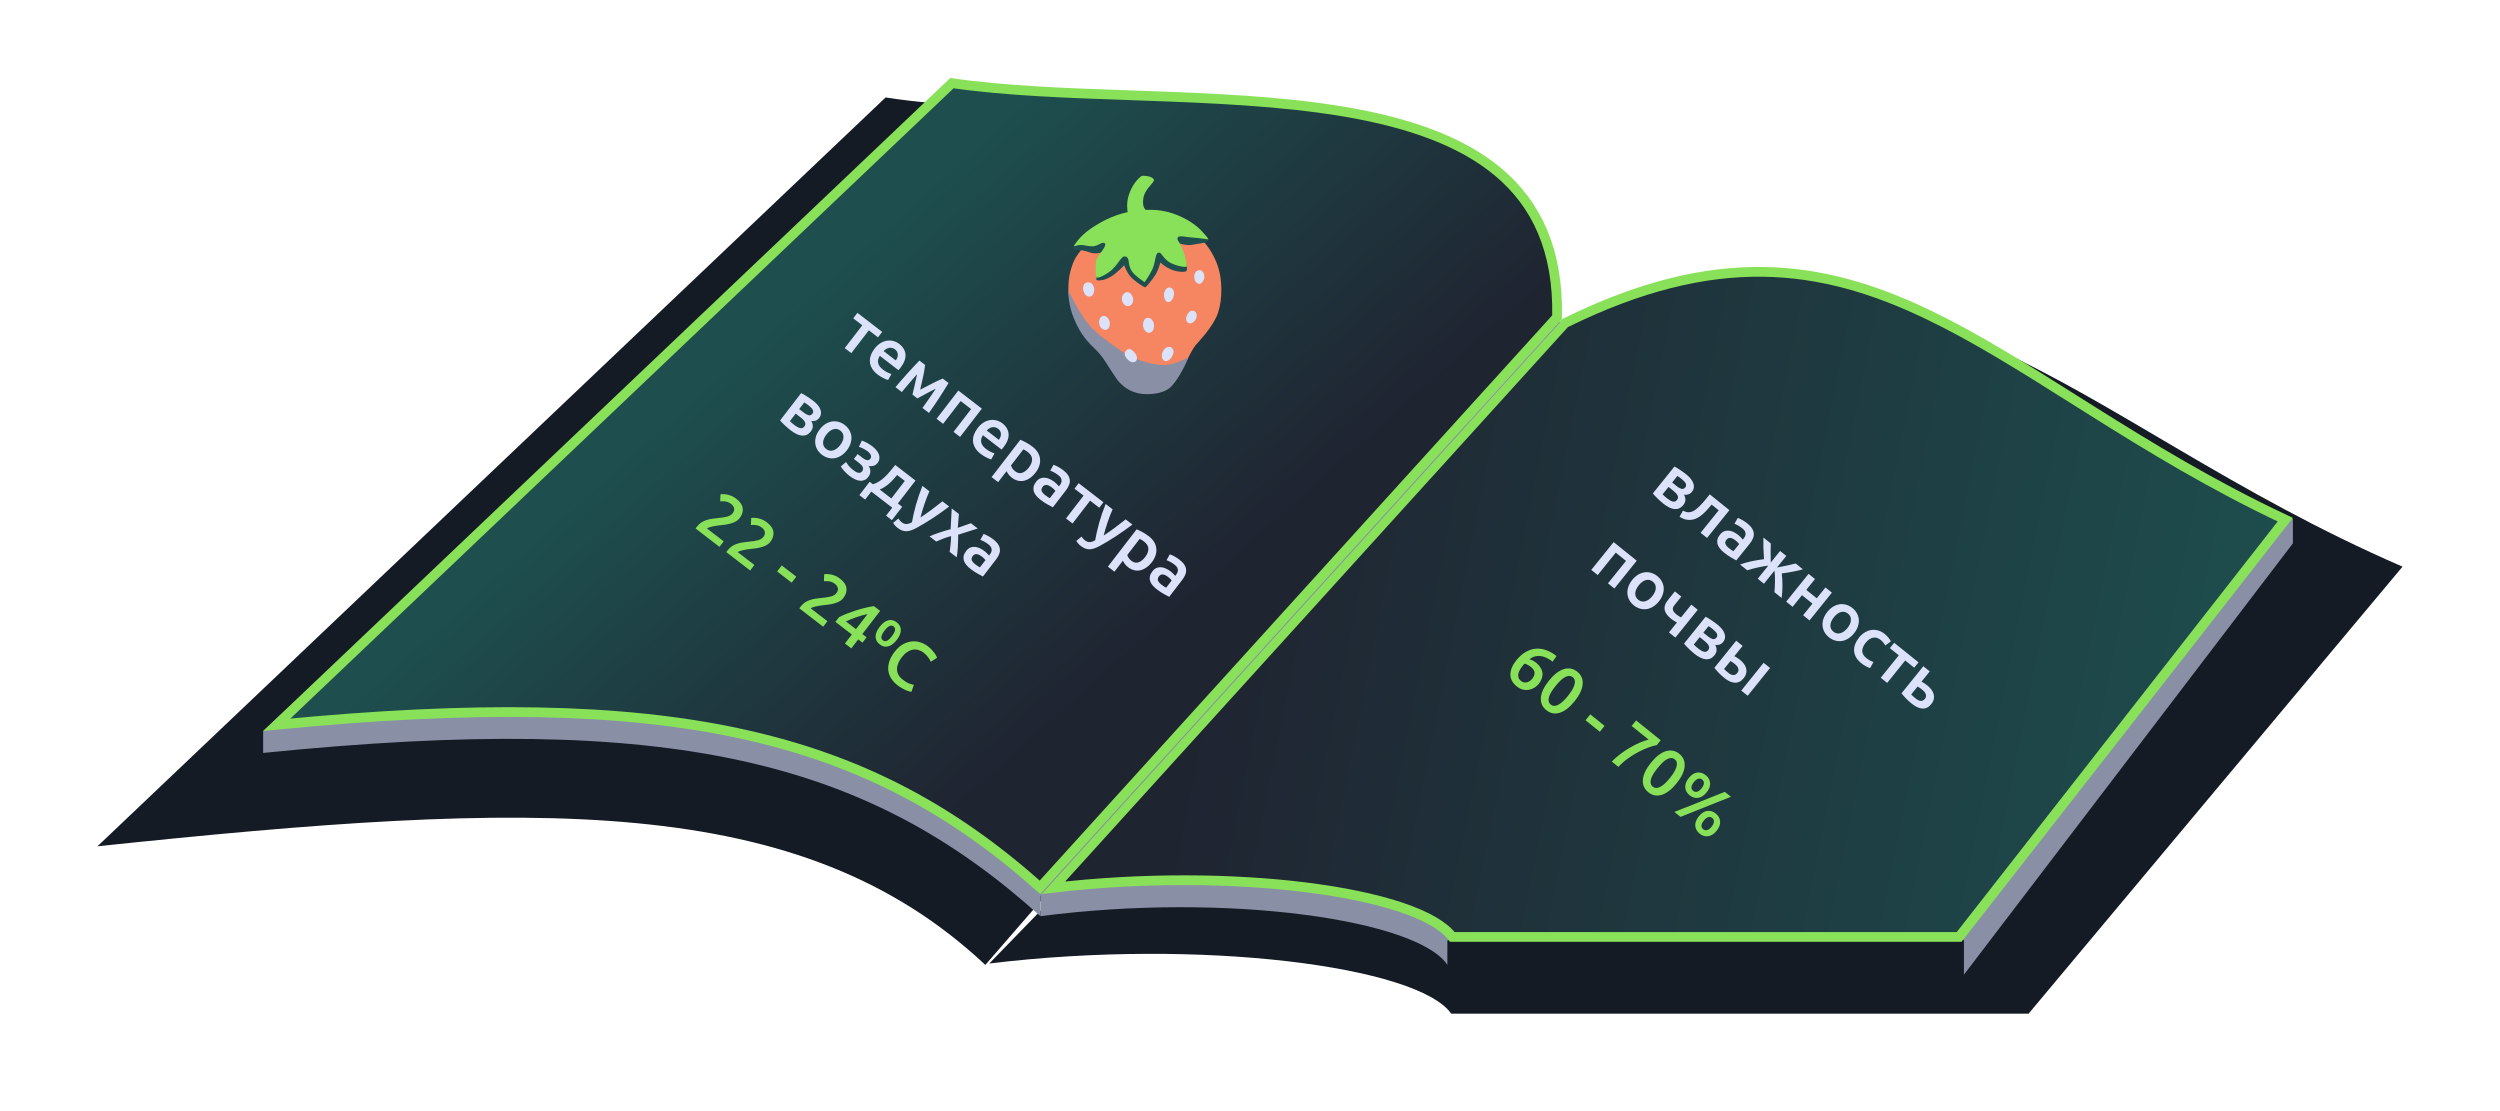 <svg width="513" height="228" viewBox="0 0 513 228" fill="none" xmlns="http://www.w3.org/2000/svg">
<g filter="url(#filter0_f_1108_4690)">
<path d="M493 116.278C423.603 86.23 394.265 40.621 323.739 73.304L203 197.709C246.444 192.438 291.016 198.301 297.786 208H416.268L493 116.278Z" fill="#141B25"/>
</g>
<g filter="url(#filter1_f_1108_4690)">
<path d="M181.722 20L20 173.658C109.984 164.188 164.158 162.347 202.187 198L311.973 71.601C313.687 7.871 232.07 27.799 181.722 20Z" fill="#141B25"/>
</g>
<path d="M301.5 86.5C303.1 29.3 223 44 176 37L54 150V154.5C138 146 177.99 156 213.49 188V183.5L301.5 86.5Z" fill="#8990A5"/>
<path d="M403 200L470.5 111.5V106.5C413.5 92 431.058 65.429 372 94.722L318.5 174L335.5 183C374 178 397 183.8 403 193V200Z" fill="#8990A5"/>
<path d="M451.5 127.261C390 98.761 364 55.5 301.5 86.5L213.5 183.5V188C252 183 291 188.8 297 198V193L451.5 127.261Z" fill="#8990A5"/>
<path d="M152.151 150.585C127.643 145.242 97.378 144.771 56.802 148.717L195.336 17.06C206.291 18.65 218.984 19.095 231.935 19.549C232.831 19.58 233.729 19.611 234.627 19.643C248.73 20.144 263.033 20.749 275.808 22.911C288.595 25.075 299.715 28.78 307.53 35.383C315.221 41.881 319.812 51.273 319.51 65.104L213.427 182.092C195.774 166.36 176.925 155.988 152.151 150.585Z" fill="#1F2431"/>
<path d="M152.151 150.585C127.643 145.242 97.378 144.771 56.802 148.717L195.336 17.06C206.291 18.65 218.984 19.095 231.935 19.549C232.831 19.58 233.729 19.611 234.627 19.643C248.73 20.144 263.033 20.749 275.808 22.911C288.595 25.075 299.715 28.78 307.53 35.383C315.221 41.881 319.812 51.273 319.51 65.104L213.427 182.092C195.774 166.36 176.925 155.988 152.151 150.585Z" fill="url(#paint0_linear_1108_4690)"/>
<path d="M152.151 150.585C127.643 145.242 97.378 144.771 56.802 148.717L195.336 17.06C206.291 18.65 218.984 19.095 231.935 19.549C232.831 19.58 233.729 19.611 234.627 19.643C248.73 20.144 263.033 20.749 275.808 22.911C288.595 25.075 299.715 28.78 307.53 35.383C315.221 41.881 319.812 51.273 319.51 65.104L213.427 182.092C195.774 166.36 176.925 155.988 152.151 150.585Z" stroke="#89E159" stroke-width="2"/>
<path d="M216.049 182.178L321.114 66.312C336.555 58.678 349.69 55.644 361.645 55.783C373.644 55.922 384.53 59.26 395.444 64.47C405.231 69.142 414.996 75.297 425.605 81.983C426.849 82.767 428.105 83.559 429.374 84.356C441.144 91.751 453.991 99.616 468.938 106.636L402.012 192.261H298.016C297.139 191.113 295.847 190.075 294.256 189.134C292.448 188.065 290.194 187.087 287.577 186.204C282.344 184.438 275.57 183.026 267.811 182.063C253.004 180.226 234.502 180.014 216.049 182.178Z" fill="#1F2431"/>
<path d="M216.049 182.178L321.114 66.312C336.555 58.678 349.69 55.644 361.645 55.783C373.644 55.922 384.53 59.26 395.444 64.47C405.231 69.142 414.996 75.297 425.605 81.983C426.849 82.767 428.105 83.559 429.374 84.356C441.144 91.751 453.991 99.616 468.938 106.636L402.012 192.261H298.016C297.139 191.113 295.847 190.075 294.256 189.134C292.448 188.065 290.194 187.087 287.577 186.204C282.344 184.438 275.57 183.026 267.811 182.063C253.004 180.226 234.502 180.014 216.049 182.178Z" fill="url(#paint1_linear_1108_4690)"/>
<path d="M216.049 182.178L321.114 66.312C336.555 58.678 349.69 55.644 361.645 55.783C373.644 55.922 384.53 59.26 395.444 64.47C405.231 69.142 414.996 75.297 425.605 81.983C426.849 82.767 428.105 83.559 429.374 84.356C441.144 91.751 453.991 99.616 468.938 106.636L402.012 192.261H298.016C297.139 191.113 295.847 190.075 294.256 189.134C292.448 188.065 290.194 187.087 287.577 186.204C282.344 184.438 275.57 183.026 267.811 182.063C253.004 180.226 234.502 180.014 216.049 182.178Z" stroke="#89E159" stroke-width="2"/>
<g clip-path="url(#clip0_1108_4690)">
<path d="M246.22 48.84C246.185 48.586 241.864 45.419 241.864 45.419L223.863 48.937C223.863 48.937 221.109 51.886 220.414 53.466C220.022 54.356 219.36 55.99 219.244 58.432C219.163 60.104 219.392 61.027 219.392 61.027L223.343 67.96L231.951 76.064L240.903 76.92C240.903 76.92 242.615 75.532 243.401 74.169C244.19 72.803 244.655 71.675 245.305 70.874C245.955 70.072 248.933 67.131 249.942 64.179C250.831 61.571 250.994 57.154 249.588 53.758C248.181 50.361 246.22 48.84 246.22 48.84Z" fill="#F68561"/>
<path d="M229.76 78.514C230.822 79.598 232.515 80.898 235.354 80.887C237.888 80.877 239.568 80.193 240.45 79.206C241.492 78.044 242.171 76.797 242.592 76.024C242.671 75.879 242.741 75.75 242.802 75.642C243.195 74.96 243.864 73.336 243.864 73.336C243.864 73.336 241.195 74.8 239.16 74.901C237.126 75.001 233.068 74.112 229.996 71.962L229.888 71.886C226.874 69.781 224.839 68.359 223.141 66.274C221.424 64.165 219.233 59.617 219.233 59.617C219.233 59.617 219.083 62.436 220.498 65.671C221.567 68.113 222.482 69.22 223.106 69.955C223.582 70.519 224.04 70.966 224.486 71.401C224.947 71.851 225.396 72.289 225.839 72.831C226.357 73.463 227.008 74.487 227.66 75.513C228.432 76.728 229.204 77.945 229.76 78.514Z" fill="#8990A5"/>
<path d="M225.943 47.826C225.833 47.821 221.051 49.609 220.789 49.905C220.526 50.203 220.09 50.673 220.305 51.105C220.458 51.411 220.818 51.338 221.099 51.319C221.379 51.299 221.885 51.339 222.423 51.435C222.961 51.531 223.73 51.901 224.417 51.981C225.436 52.098 226.822 51.576 226.822 51.576L226.681 55.365L224.911 56.434C224.911 56.434 224.953 57.283 224.992 57.414C225.061 57.65 226.528 57.654 227.95 56.777C229.373 55.899 230.688 54.405 230.688 54.405C230.688 54.405 231.151 55.822 231.955 56.734C232.76 57.645 234.781 59.013 235.017 58.959C235.224 58.912 236.687 57.103 237.213 56.2C237.739 55.298 238.107 53.858 238.107 53.858C238.107 53.858 238.977 54.759 240.387 55.323C241.797 55.886 243.186 55.864 243.439 55.632C243.692 55.4 243.487 54.174 243.487 54.174L241.364 50.978L241.67 49.843C241.67 49.843 243.475 50.521 244.934 50.187C245.989 49.944 247.619 49.856 247.914 49.464C248.209 49.072 247.512 48.689 247.512 48.689L240.534 46.799L225.943 47.826Z" fill="#1E4E4E"/>
<path d="M233.515 43.19C236.181 42.927 238.666 42.935 241.732 44.197C244.787 45.454 246.324 47.123 246.682 47.509C247.042 47.894 248.12 49.06 247.923 49.119C247.837 49.145 246.601 48.891 245.257 48.796C243.914 48.7 243.391 48.604 243.068 48.561C242.586 48.495 241.899 48.389 241.69 48.709C241.408 49.146 241.949 49.592 242.319 50.367C242.69 51.143 243.081 52.199 243.274 53.111C243.468 54.023 243.604 54.43 243.537 54.681C243.464 54.955 240.886 54.56 239.661 53.6C238.436 52.64 238.273 51.641 237.649 51.856C237.026 52.076 237.128 53.869 236.455 55.274C235.781 56.68 234.864 57.898 234.864 57.898C234.864 57.898 232.891 56.633 232.262 55.671C231.314 54.223 231.904 53.099 231.1 52.698C230.012 52.153 229.628 54.441 227.478 55.902C225.556 57.209 224.945 56.961 224.945 56.961C224.945 56.961 224.759 55.487 224.814 54.801C224.869 54.115 224.712 53.622 225.391 52.568C226.07 51.515 227.146 50.338 226.694 49.92C226.242 49.502 225.351 50.438 224.404 50.528C223.457 50.617 222.402 50.246 221.773 50.266C221.145 50.29 220.316 50.55 220.316 50.55C220.316 50.55 221.304 48.654 223.766 46.955C226.229 45.257 229.43 43.594 233.515 43.19Z" fill="#89E159"/>
<path d="M234.194 36.143C234.431 35.957 235.984 36.112 236.478 36.523C236.971 36.933 236.759 37 236.685 37.25C236.611 37.499 234.853 39.078 234.63 40.591C234.43 41.954 234.547 42.781 235.614 43.545C236.682 44.309 231.969 45.652 231.969 45.652C231.969 45.652 230.787 43.007 231.542 40.33C232.297 37.652 233.823 36.434 234.194 36.143Z" fill="#89E159"/>
<path d="M240.319 71.284C239.841 70.959 238.943 71.269 238.542 72.306C238.211 73.163 238.52 73.806 238.926 74.037C239.329 74.27 240.095 73.954 240.558 73.052C240.907 72.364 240.956 71.716 240.319 71.284ZM244.985 63.802C244.231 63.489 243.67 64.365 243.47 64.922C243.267 65.478 243.425 66.069 243.901 66.299C244.378 66.528 245.119 66.057 245.387 65.472C245.661 64.889 245.682 64.092 244.985 63.802ZM246.056 55.438C245.296 55.492 245.008 56.285 245.083 57.017C245.16 57.747 245.601 58.247 246.136 58.243C246.671 58.239 247.245 57.247 247.132 56.564C247.022 55.879 246.639 55.395 246.056 55.438ZM239.892 58.986C239.281 59.039 238.816 59.803 238.853 60.605C238.891 61.408 239.302 62.156 239.924 61.978C240.547 61.801 240.924 60.822 240.919 60.146C240.913 59.468 240.412 58.939 239.892 58.986Z" fill="#DBE2F9"/>
<path d="M235.36 65.231C234.707 65.397 234.511 66.208 234.543 66.811C234.581 67.504 235.197 68.385 235.841 68.303C236.589 68.208 236.942 67.333 236.762 66.407C236.626 65.71 236.021 65.059 235.36 65.231ZM231.221 71.804C230.684 72.217 230.537 72.87 231.386 73.758C232.127 74.531 232.86 74.456 233.168 74.015C233.378 73.715 233.42 72.977 232.725 72.239C232.167 71.644 231.678 71.452 231.221 71.804ZM226.242 64.861C225.547 65.104 225.44 66.083 225.609 66.695C225.802 67.396 226.629 67.897 227.154 67.615C227.677 67.336 227.872 66.567 227.648 65.871C227.427 65.173 226.831 64.655 226.242 64.861ZM223.256 57.923C222.273 57.973 222.139 59.061 222.305 59.635C222.492 60.281 222.859 60.916 223.645 60.858C224.431 60.801 224.62 59.593 224.523 59.114C224.429 58.636 224.008 57.886 223.256 57.923Z" fill="#DBE2F9"/>
<path d="M231.006 59.998C230.323 60.239 230.066 61.215 230.269 61.778C230.471 62.341 230.948 62.985 231.675 62.788C232.403 62.59 232.651 61.814 232.483 61.136C232.321 60.459 231.727 59.746 231.006 59.998Z" fill="#DBE2F9"/>
</g>
<line x1="320.074" y1="66.067" x2="213.074" y2="184.067" stroke="#8990A5" stroke-width="0.2"/>
<path d="M180.162 69.227L178.288 67.783L174.683 72.465L173.341 71.431L176.945 66.75L175.082 65.315L175.945 64.195L181.025 68.106L180.162 69.227ZM179.451 71.559C179.844 71.049 180.262 70.658 180.706 70.388C181.158 70.123 181.606 69.961 182.051 69.903C182.502 69.838 182.938 69.868 183.36 69.993C183.788 70.11 184.172 70.3 184.512 70.562C185.311 71.177 185.742 71.903 185.804 72.74C185.873 73.583 185.53 74.496 184.772 75.48C184.715 75.553 184.646 75.636 184.565 75.726C184.496 75.815 184.43 75.893 184.366 75.962L180.539 73.015C180.217 73.509 180.101 73.997 180.19 74.478C180.292 74.957 180.62 75.41 181.175 75.837C181.501 76.088 181.819 76.286 182.131 76.432C182.45 76.583 182.713 76.686 182.919 76.739L182.251 77.974C182.149 77.954 182.014 77.915 181.847 77.856C181.693 77.796 181.519 77.716 181.326 77.615C181.135 77.526 180.935 77.419 180.725 77.293C180.516 77.168 180.312 77.028 180.112 76.874C179.602 76.481 179.215 76.066 178.952 75.627C178.694 75.181 178.546 74.732 178.507 74.277C178.473 73.816 178.537 73.358 178.698 72.905C178.864 72.444 179.115 71.996 179.451 71.559ZM183.806 73.958C183.948 73.773 184.056 73.579 184.13 73.377C184.209 73.167 184.242 72.963 184.23 72.765C184.23 72.565 184.182 72.375 184.086 72.195C184.002 72.013 183.861 71.844 183.661 71.691C183.454 71.531 183.241 71.433 183.023 71.394C182.811 71.349 182.601 71.346 182.394 71.386C182.193 71.432 182.001 71.514 181.816 71.631C181.632 71.748 181.463 71.883 181.31 72.036L183.806 73.958ZM188.181 76.796C187.919 77.09 187.647 77.398 187.363 77.721C187.084 78.037 186.81 78.356 186.539 78.677C186.267 78.998 186.005 79.309 185.751 79.608C185.497 79.907 185.264 80.187 185.052 80.448L183.754 79.448C184.099 79.031 184.477 78.586 184.888 78.113C185.305 77.633 185.728 77.152 186.158 76.67C186.601 76.186 187.035 75.714 187.461 75.253C187.887 74.791 188.288 74.37 188.664 73.988L189.829 74.885C189.763 75.552 189.638 76.304 189.453 77.14C189.275 77.969 189.064 78.908 188.821 79.957C189.8 79.451 190.686 78.996 191.479 78.594C192.278 78.184 192.941 77.881 193.468 77.686L194.643 78.592C194.371 79.053 194.066 79.549 193.729 80.078C193.399 80.614 193.053 81.154 192.692 81.701C192.336 82.239 191.979 82.772 191.621 83.297C191.269 83.815 190.936 84.295 190.62 84.735L189.289 83.71C189.741 83.092 190.196 82.448 190.655 81.776C191.126 81.102 191.585 80.43 192.03 79.76C191.748 79.897 191.436 80.05 191.092 80.221C190.755 80.398 190.416 80.579 190.074 80.763C189.732 80.947 189.399 81.127 189.076 81.302C188.758 81.47 188.478 81.619 188.236 81.751L187.237 80.982C187.302 80.714 187.375 80.398 187.454 80.035C187.54 79.678 187.629 79.311 187.72 78.933C187.81 78.555 187.892 78.182 187.964 77.813C188.049 77.442 188.121 77.104 188.181 76.796ZM201.477 83.854L197.011 89.655L195.668 88.622L199.273 83.941L197.132 82.292L193.527 86.973L192.185 85.94L196.652 80.138L201.477 83.854ZM200.608 87.849C201.001 87.338 201.419 86.948 201.863 86.677C202.314 86.412 202.763 86.251 203.208 86.193C203.658 86.128 204.095 86.157 204.517 86.282C204.945 86.4 205.329 86.589 205.669 86.851C206.468 87.466 206.898 88.192 206.961 89.029C207.03 89.872 206.686 90.785 205.929 91.769C205.872 91.843 205.803 91.925 205.722 92.016C205.653 92.104 205.587 92.183 205.523 92.251L201.695 89.305C201.374 89.799 201.257 90.287 201.347 90.767C201.449 91.247 201.777 91.7 202.332 92.127C202.657 92.377 202.976 92.576 203.288 92.721C203.607 92.873 203.87 92.975 204.076 93.028L203.408 94.263C203.306 94.243 203.171 94.204 203.004 94.146C202.849 94.086 202.676 94.005 202.483 93.904C202.292 93.816 202.092 93.709 201.882 93.583C201.673 93.457 201.468 93.317 201.269 93.163C200.758 92.77 200.372 92.355 200.108 91.917C199.851 91.471 199.702 91.021 199.663 90.567C199.63 90.105 199.694 89.648 199.854 89.194C200.021 88.734 200.272 88.285 200.608 87.849ZM204.963 90.248C205.105 90.063 205.213 89.869 205.286 89.666C205.366 89.456 205.399 89.252 205.387 89.054C205.387 88.855 205.339 88.665 205.243 88.484C205.159 88.302 205.017 88.134 204.818 87.98C204.611 87.821 204.398 87.722 204.18 87.684C203.968 87.638 203.758 87.635 203.55 87.676C203.35 87.722 203.157 87.803 202.973 87.921C202.789 88.038 202.62 88.173 202.467 88.326L204.963 90.248ZM211.116 95.939C211.577 95.34 211.799 94.769 211.782 94.226C211.772 93.688 211.467 93.188 210.868 92.727C210.742 92.63 210.604 92.535 210.452 92.442C210.313 92.347 210.163 92.266 210.001 92.201L207.447 95.518C207.503 95.69 207.599 95.887 207.734 96.109C207.882 96.33 208.068 96.525 208.289 96.696C208.777 97.072 209.261 97.179 209.739 97.017C210.224 96.861 210.683 96.501 211.116 95.939ZM212.509 96.976C212.167 97.42 211.795 97.781 211.392 98.06C210.996 98.344 210.588 98.537 210.169 98.638C209.75 98.739 209.32 98.738 208.881 98.636C208.449 98.539 208.03 98.334 207.623 98.021C207.349 97.81 207.124 97.583 206.946 97.34C206.768 97.097 206.636 96.878 206.551 96.683L204.817 98.934L203.475 97.901L209.376 90.236C209.707 90.372 210.097 90.561 210.548 90.802C210.999 91.043 211.446 91.334 211.89 91.676C212.348 92.029 212.704 92.415 212.959 92.835C213.213 93.254 213.363 93.694 213.41 94.154C213.469 94.612 213.42 95.081 213.263 95.561C213.119 96.038 212.867 96.51 212.509 96.976ZM214.43 101.565C214.844 101.884 215.175 102.104 215.424 102.225L216.568 100.738C216.512 100.659 216.421 100.554 216.298 100.424C216.175 100.294 216.028 100.163 215.858 100.032C215.71 99.918 215.55 99.812 215.377 99.715C215.212 99.623 215.044 99.559 214.873 99.521C214.709 99.489 214.547 99.5 214.388 99.554C214.234 99.601 214.095 99.705 213.97 99.868C213.725 100.186 213.654 100.485 213.757 100.764C213.865 101.036 214.09 101.303 214.43 101.565ZM218.171 96.477C218.615 96.819 218.945 97.162 219.163 97.506C219.381 97.85 219.502 98.191 219.525 98.527C219.557 98.869 219.498 99.213 219.35 99.558C219.215 99.902 219.016 100.244 218.755 100.584L216.047 104.1C215.806 103.985 215.452 103.795 214.985 103.53C214.519 103.277 214.024 102.949 213.499 102.545C213.151 102.277 212.859 101.999 212.622 101.71C212.385 101.422 212.219 101.124 212.126 100.816C212.04 100.515 212.03 100.2 212.093 99.872C212.165 99.55 212.334 99.215 212.602 98.868C212.858 98.535 213.137 98.302 213.439 98.17C213.749 98.043 214.069 97.995 214.399 98.025C214.735 98.048 215.07 98.141 215.404 98.304C215.751 98.465 216.083 98.668 216.401 98.913C216.549 99.027 216.696 99.158 216.841 99.305C216.993 99.445 217.144 99.609 217.294 99.795L217.465 99.573C217.585 99.418 217.68 99.256 217.751 99.087C217.823 98.918 217.85 98.745 217.834 98.567C217.83 98.388 217.774 98.209 217.664 98.03C217.562 97.857 217.396 97.682 217.167 97.506C216.856 97.267 216.554 97.07 216.261 96.915C215.968 96.76 215.718 96.649 215.509 96.583L216.18 95.368C216.396 95.44 216.689 95.571 217.06 95.763C217.431 95.954 217.801 96.192 218.171 96.477ZM225.563 104.183L223.689 102.739L220.084 107.421L218.742 106.387L222.346 101.706L220.483 100.271L221.345 99.151L226.426 103.062L225.563 104.183ZM232.371 107.64C230.075 109.382 227.843 110.844 225.673 112.024C225.269 112.243 224.898 112.411 224.561 112.528C224.223 112.645 223.899 112.708 223.587 112.715C223.275 112.722 222.975 112.668 222.687 112.552C222.394 112.444 222.092 112.27 221.781 112.031C221.574 111.872 221.384 111.69 221.211 111.486C221.045 111.288 220.931 111.123 220.867 110.992L221.94 110.104C222.126 110.412 222.349 110.666 222.608 110.865C222.955 111.133 223.291 111.256 223.614 111.234C223.939 111.225 224.309 111.103 224.725 110.87C224.929 109.732 225.206 108.531 225.554 107.268C225.91 106.011 226.352 104.725 226.88 103.412L228.311 104.514C228.146 104.881 227.975 105.286 227.8 105.728C227.632 106.176 227.465 106.637 227.301 107.111C227.142 107.577 226.99 108.05 226.846 108.528C226.702 109.006 226.578 109.458 226.473 109.884C227.217 109.408 227.977 108.88 228.753 108.3C229.535 107.712 230.279 107.136 230.984 106.572L232.371 107.64ZM234.981 114.314C235.442 113.715 235.664 113.144 235.647 112.6C235.637 112.062 235.332 111.563 234.733 111.102C234.607 111.005 234.469 110.91 234.317 110.817C234.178 110.721 234.028 110.641 233.866 110.576L231.312 113.892C231.368 114.065 231.464 114.262 231.599 114.484C231.747 114.704 231.932 114.9 232.154 115.071C232.642 115.447 233.126 115.553 233.604 115.391C234.089 115.235 234.548 114.876 234.981 114.314ZM236.374 115.351C236.032 115.795 235.66 116.156 235.257 116.434C234.861 116.719 234.453 116.912 234.034 117.013C233.614 117.114 233.185 117.113 232.746 117.01C232.314 116.913 231.895 116.708 231.488 116.395C231.214 116.185 230.988 115.958 230.81 115.715C230.632 115.472 230.501 115.252 230.416 115.057L228.682 117.309L227.34 116.276L233.241 108.61C233.572 108.747 233.962 108.936 234.413 109.177C234.864 109.418 235.311 109.709 235.754 110.051C236.213 110.404 236.569 110.79 236.824 111.209C237.078 111.629 237.228 112.069 237.274 112.528C237.334 112.987 237.285 113.455 237.128 113.935C236.984 114.413 236.732 114.885 236.374 115.351ZM238.295 119.94C238.709 120.259 239.04 120.479 239.289 120.599L240.433 119.113C240.376 119.034 240.286 118.929 240.163 118.799C240.039 118.668 239.893 118.538 239.723 118.407C239.575 118.293 239.415 118.187 239.242 118.09C239.077 117.998 238.909 117.933 238.738 117.896C238.574 117.864 238.412 117.875 238.253 117.929C238.099 117.975 237.96 118.08 237.835 118.243C237.59 118.561 237.519 118.859 237.622 119.139C237.73 119.411 237.955 119.678 238.295 119.94ZM242.036 114.852C242.479 115.193 242.81 115.536 243.028 115.881C243.246 116.225 243.367 116.565 243.39 116.902C243.422 117.244 243.363 117.587 243.215 117.933C243.08 118.276 242.881 118.618 242.619 118.958L239.912 122.475C239.671 122.36 239.317 122.17 238.85 121.904C238.384 121.652 237.889 121.324 237.364 120.919C237.016 120.652 236.724 120.374 236.487 120.085C236.25 119.796 236.084 119.498 235.991 119.191C235.905 118.889 235.894 118.575 235.958 118.247C236.03 117.925 236.199 117.59 236.467 117.243C236.723 116.91 237.002 116.677 237.304 116.545C237.614 116.418 237.934 116.37 238.264 116.4C238.6 116.423 238.934 116.516 239.268 116.679C239.616 116.84 239.948 117.043 240.266 117.288C240.414 117.402 240.561 117.532 240.706 117.68C240.858 117.82 241.009 117.983 241.159 118.17L241.33 117.948C241.45 117.793 241.545 117.631 241.616 117.462C241.688 117.293 241.715 117.119 241.699 116.942C241.695 116.763 241.639 116.584 241.529 116.405C241.427 116.232 241.261 116.057 241.031 115.881C240.721 115.641 240.419 115.444 240.126 115.289C239.833 115.134 239.582 115.024 239.374 114.958L240.045 113.743C240.26 113.814 240.554 113.946 240.925 114.137C241.296 114.329 241.666 114.567 242.036 114.852ZM162.208 88.277C161.994 88.112 161.781 87.937 161.571 87.751C161.36 87.566 161.16 87.382 160.97 87.2C160.787 87.025 160.616 86.857 160.456 86.698C160.301 86.532 160.176 86.389 160.08 86.268L164.393 80.666C164.534 80.728 164.702 80.816 164.897 80.93C165.097 81.037 165.303 81.16 165.514 81.299C165.738 81.436 165.964 81.587 166.191 81.75C166.425 81.906 166.648 82.067 166.863 82.232C167.647 82.835 168.146 83.449 168.36 84.074C168.58 84.691 168.494 85.254 168.101 85.764C167.896 86.031 167.647 86.216 167.355 86.321C167.062 86.425 166.769 86.447 166.474 86.385C166.661 86.694 166.765 87.033 166.786 87.403C166.808 87.773 166.662 88.161 166.349 88.568C165.899 89.152 165.322 89.427 164.619 89.391C163.921 89.349 163.118 88.978 162.208 88.277ZM165 84.72C165.333 84.976 165.644 85.139 165.932 85.208C166.228 85.282 166.487 85.176 166.709 84.887C166.817 84.747 166.868 84.604 166.863 84.458C166.865 84.318 166.826 84.177 166.748 84.034C166.669 83.891 166.558 83.752 166.414 83.618C166.276 83.476 166.122 83.34 165.952 83.209C165.819 83.106 165.66 82.99 165.477 82.861C165.302 82.737 165.156 82.643 165.041 82.578L163.991 83.943L165 84.72ZM162.086 86.416C162.163 86.5 162.296 86.625 162.485 86.794C162.686 86.961 162.875 87.112 163.053 87.249C163.452 87.557 163.824 87.755 164.168 87.843C164.52 87.937 164.815 87.829 165.054 87.518C165.288 87.215 165.325 86.914 165.167 86.615C165.021 86.314 164.756 86.016 164.371 85.72L163.273 84.875L162.086 86.416ZM173.787 92.386C173.433 92.845 173.045 93.211 172.622 93.486C172.198 93.76 171.762 93.937 171.313 94.015C170.864 94.094 170.409 94.073 169.947 93.953C169.493 93.839 169.059 93.623 168.645 93.304C168.231 92.985 167.911 92.621 167.684 92.211C167.458 91.801 167.325 91.369 167.286 90.915C167.247 90.461 167.303 89.991 167.452 89.506C167.61 89.026 167.865 88.557 168.218 88.099C168.571 87.64 168.956 87.277 169.374 87.01C169.805 86.741 170.245 86.567 170.694 86.489C171.15 86.416 171.603 86.441 172.051 86.562C172.505 86.676 172.936 86.89 173.342 87.203C173.749 87.516 174.066 87.877 174.292 88.287C174.531 88.695 174.671 89.127 174.71 89.581C174.749 90.035 174.69 90.502 174.532 90.981C174.388 91.459 174.14 91.928 173.787 92.386ZM172.411 91.327C172.855 90.75 173.08 90.199 173.084 89.672C173.102 89.144 172.889 88.709 172.446 88.368C172.002 88.026 171.523 87.928 171.01 88.075C170.51 88.22 170.038 88.581 169.593 89.158C169.144 89.742 168.91 90.298 168.892 90.826C168.881 91.36 169.098 91.798 169.542 92.139C169.985 92.481 170.46 92.576 170.966 92.423C171.48 92.277 171.961 91.911 172.411 91.327ZM176.844 90.412C176.969 90.448 177.116 90.503 177.285 90.574C177.454 90.645 177.631 90.728 177.816 90.824C178.002 90.92 178.189 91.029 178.378 91.15C178.58 91.271 178.773 91.402 178.958 91.544C179.276 91.789 179.556 92.052 179.799 92.333C180.042 92.615 180.22 92.904 180.332 93.203C180.444 93.501 180.483 93.802 180.449 94.106C180.423 94.415 180.298 94.714 180.076 95.003C179.837 95.313 179.55 95.51 179.215 95.594C178.88 95.677 178.561 95.686 178.26 95.618C178.496 96 178.608 96.381 178.598 96.762C178.588 97.143 178.437 97.522 178.147 97.899C177.913 98.202 177.648 98.41 177.349 98.522C177.058 98.639 176.744 98.68 176.407 98.644C176.083 98.606 175.746 98.501 175.397 98.326C175.043 98.159 174.688 97.939 174.333 97.666C173.904 97.336 173.533 96.991 173.22 96.632C172.902 96.281 172.672 95.975 172.532 95.714L173.602 94.806C173.697 94.973 173.868 95.217 174.116 95.538C174.37 95.851 174.708 96.17 175.129 96.494C175.943 97.121 176.532 97.197 176.896 96.724C177.027 96.554 177.095 96.388 177.101 96.228C177.107 96.067 177.074 95.919 177.003 95.781C176.938 95.637 176.841 95.503 176.711 95.38C176.588 95.25 176.46 95.133 176.327 95.031L175.217 94.177L175.986 93.178L177.084 94.024C177.358 94.235 177.628 94.366 177.894 94.418C178.173 94.468 178.41 94.367 178.604 94.116C178.763 93.909 178.792 93.672 178.691 93.406C178.603 93.138 178.389 92.873 178.048 92.611C177.901 92.497 177.74 92.391 177.568 92.294C177.401 92.189 177.233 92.095 177.062 92.01C176.899 91.932 176.744 91.865 176.597 91.811C176.456 91.75 176.341 91.708 176.251 91.686L176.844 90.412ZM178.451 98.858L179.117 99.37C179.579 99.243 180.016 99.044 180.426 98.771C180.85 98.496 181.248 98.178 181.62 97.817C181.998 97.448 182.36 97.055 182.705 96.638C183.05 96.22 183.383 95.811 183.703 95.41L187.863 98.613L184.242 103.316L185.129 103.999L183.019 106.739L181.821 105.817L183.086 104.175L178.793 100.87L177.528 102.511L176.342 101.598L178.451 98.858ZM182.899 102.283L185.667 98.689L184.091 97.476C183.843 97.767 183.586 98.064 183.319 98.365C183.057 98.658 182.777 98.938 182.479 99.203C182.187 99.46 181.875 99.697 181.543 99.913C181.225 100.128 180.882 100.305 180.514 100.446L182.899 102.283ZM194.777 103.936C192.481 105.679 190.249 107.14 188.08 108.321C187.675 108.54 187.305 108.708 186.967 108.825C186.63 108.942 186.305 109.004 185.993 109.011C185.681 109.018 185.381 108.964 185.094 108.849C184.8 108.74 184.498 108.567 184.187 108.327C183.98 108.168 183.79 107.986 183.617 107.783C183.452 107.584 183.337 107.42 183.273 107.288L184.346 106.4C184.533 106.709 184.755 106.962 185.014 107.162C185.362 107.429 185.697 107.552 186.02 107.53C186.345 107.521 186.715 107.4 187.131 107.166C187.336 106.028 187.612 104.827 187.961 103.564C188.316 102.307 188.758 101.022 189.286 99.708L190.717 100.81C190.552 101.178 190.382 101.583 190.206 102.025C190.038 102.472 189.872 102.933 189.707 103.407C189.548 103.874 189.397 104.346 189.252 104.824C189.108 105.302 188.984 105.754 188.88 106.18C189.623 105.704 190.383 105.176 191.159 104.596C191.942 104.009 192.685 103.433 193.391 102.869L194.777 103.936ZM196.537 108.312L199.229 107.364L200.638 108.448L196.62 109.719C196.621 110.544 196.597 111.363 196.55 112.174C196.515 112.984 196.437 113.713 196.315 114.361L194.862 113.242C194.903 113.05 194.937 112.823 194.963 112.56C195.002 112.295 195.032 112.019 195.054 111.73C195.09 111.439 195.115 111.146 195.13 110.851C195.145 110.556 195.155 110.276 195.16 110.009C194.645 110.142 194.105 110.316 193.541 110.529C192.989 110.74 192.512 110.939 192.111 111.124L190.735 110.065C191.017 109.928 191.332 109.794 191.681 109.662C192.03 109.53 192.393 109.403 192.77 109.281C193.152 109.152 193.535 109.029 193.92 108.912C194.317 108.794 194.699 108.688 195.066 108.593L195.291 104.332L196.766 105.467L196.537 108.312ZM200.084 115.761C200.498 116.08 200.829 116.299 201.078 116.42L202.222 114.934C202.165 114.855 202.075 114.75 201.952 114.619C201.828 114.489 201.682 114.358 201.511 114.227C201.364 114.114 201.203 114.008 201.031 113.911C200.866 113.819 200.698 113.754 200.527 113.717C200.363 113.685 200.201 113.696 200.042 113.75C199.888 113.796 199.749 113.901 199.623 114.064C199.379 114.382 199.308 114.68 199.41 114.96C199.519 115.232 199.743 115.499 200.084 115.761ZM203.825 110.672C204.268 111.014 204.599 111.357 204.817 111.701C205.035 112.046 205.155 112.386 205.179 112.723C205.21 113.065 205.152 113.408 205.004 113.754C204.869 114.097 204.67 114.439 204.408 114.779L201.701 118.296C201.46 118.181 201.105 117.991 200.638 117.725C200.173 117.473 199.678 117.145 199.153 116.74C198.805 116.473 198.513 116.195 198.276 115.906C198.038 115.617 197.873 115.319 197.78 115.012C197.694 114.71 197.683 114.396 197.747 114.068C197.818 113.746 197.988 113.411 198.256 113.063C198.512 112.731 198.791 112.498 199.093 112.366C199.403 112.239 199.723 112.191 200.053 112.221C200.388 112.244 200.723 112.337 201.057 112.5C201.404 112.661 201.737 112.864 202.055 113.109C202.203 113.223 202.35 113.353 202.495 113.501C202.646 113.641 202.797 113.804 202.948 113.991L203.119 113.769C203.239 113.614 203.334 113.452 203.405 113.283C203.476 113.114 203.504 112.94 203.487 112.763C203.484 112.583 203.427 112.404 203.318 112.226C203.215 112.053 203.05 111.878 202.82 111.701C202.51 111.462 202.208 111.265 201.915 111.11C201.622 110.955 201.371 110.845 201.163 110.779L201.834 109.564C202.049 109.635 202.343 109.767 202.714 109.958C203.084 110.15 203.455 110.388 203.825 110.672Z" fill="#DBE2F9"/>
<path d="M151.767 106.335C151.562 106.602 151.305 106.822 150.995 106.995C150.69 107.161 150.355 107.298 149.99 107.405C149.637 107.511 149.262 107.593 148.864 107.651C148.471 107.702 148.081 107.75 147.694 107.793C147.49 107.813 147.255 107.844 146.987 107.885C146.72 107.927 146.46 107.974 146.207 108.027C145.954 108.079 145.723 108.143 145.513 108.217C145.309 108.283 145.166 108.362 145.084 108.452L148.501 111.083L147.63 112.214L142.738 108.448C142.776 108.383 142.827 108.31 142.889 108.228C142.957 108.139 143.009 108.073 143.043 108.029C143.316 107.674 143.622 107.391 143.961 107.18C144.313 106.968 144.681 106.804 145.065 106.688C145.449 106.571 145.844 106.486 146.25 106.434C146.655 106.381 147.058 106.332 147.458 106.287C147.767 106.253 148.065 106.218 148.353 106.18C148.641 106.143 148.904 106.092 149.142 106.028C149.393 105.962 149.618 105.876 149.817 105.77C150.022 105.657 150.193 105.512 150.33 105.334C150.626 104.95 150.725 104.591 150.629 104.257C150.532 103.924 150.325 103.635 150.007 103.39C149.8 103.23 149.585 103.112 149.362 103.034C149.139 102.957 148.926 102.905 148.722 102.878C148.527 102.857 148.343 102.851 148.171 102.86C148.005 102.861 147.876 102.868 147.784 102.88L147.845 101.425C148.383 101.368 148.928 101.41 149.478 101.552C150.042 101.691 150.565 101.946 151.045 102.316C151.866 102.948 152.318 103.609 152.401 104.297C152.497 104.983 152.286 105.663 151.767 106.335ZM158.072 111.19C157.867 111.456 157.61 111.676 157.299 111.849C156.995 112.015 156.66 112.152 156.294 112.259C155.942 112.365 155.567 112.447 155.168 112.506C154.776 112.557 154.386 112.604 153.999 112.648C153.795 112.667 153.56 112.698 153.292 112.74C153.025 112.781 152.765 112.828 152.512 112.881C152.259 112.934 152.028 112.997 151.818 113.071C151.614 113.137 151.471 113.216 151.389 113.306L154.806 115.937L153.935 117.068L149.043 113.302C149.081 113.237 149.131 113.164 149.194 113.083C149.262 112.994 149.313 112.927 149.348 112.883C149.621 112.528 149.927 112.245 150.266 112.035C150.617 111.823 150.985 111.658 151.37 111.542C151.754 111.425 152.149 111.341 152.554 111.288C152.96 111.235 153.363 111.186 153.763 111.141C154.072 111.107 154.37 111.072 154.658 111.035C154.946 110.997 155.209 110.946 155.447 110.882C155.698 110.816 155.923 110.73 156.122 110.625C156.327 110.512 156.498 110.366 156.634 110.189C156.93 109.804 157.03 109.445 156.934 109.112C156.837 108.778 156.63 108.489 156.312 108.244C156.105 108.085 155.89 107.966 155.666 107.889C155.443 107.811 155.23 107.759 155.027 107.732C154.831 107.711 154.648 107.705 154.476 107.714C154.31 107.716 154.181 107.722 154.089 107.734L154.15 106.279C154.688 106.222 155.232 106.265 155.783 106.406C156.347 106.546 156.869 106.801 157.35 107.171C158.171 107.803 158.623 108.463 158.706 109.151C158.801 109.837 158.59 110.517 158.072 111.19ZM160.416 116.034L163.4 118.331L162.452 119.563L159.468 117.265L160.416 116.034ZM173.054 122.725C172.849 122.991 172.591 123.211 172.281 123.385C171.977 123.551 171.642 123.687 171.276 123.795C170.924 123.9 170.549 123.982 170.15 124.041C169.758 124.092 169.368 124.139 168.981 124.183C168.777 124.203 168.542 124.233 168.274 124.275C168.007 124.316 167.747 124.363 167.494 124.416C167.241 124.469 167.01 124.532 166.8 124.606C166.595 124.673 166.453 124.751 166.371 124.842L169.788 127.472L168.917 128.604L164.025 124.837C164.063 124.772 164.113 124.699 164.176 124.618C164.244 124.529 164.295 124.462 164.33 124.418C164.603 124.063 164.909 123.78 165.248 123.57C165.599 123.358 165.967 123.194 166.351 123.077C166.736 122.961 167.131 122.876 167.536 122.823C167.942 122.771 168.345 122.722 168.745 122.676C169.054 122.643 169.352 122.607 169.64 122.57C169.928 122.532 170.191 122.482 170.429 122.417C170.68 122.352 170.905 122.266 171.104 122.16C171.309 122.047 171.48 121.901 171.616 121.724C171.912 121.339 172.012 120.98 171.915 120.647C171.819 120.313 171.612 120.024 171.294 119.779C171.087 119.62 170.871 119.501 170.648 119.424C170.425 119.346 170.212 119.294 170.009 119.267C169.813 119.246 169.63 119.24 169.458 119.249C169.292 119.251 169.163 119.258 169.071 119.27L169.131 117.814C169.67 117.758 170.214 117.8 170.765 117.941C171.329 118.081 171.851 118.336 172.332 118.706C173.153 119.338 173.605 119.998 173.687 120.686C173.783 121.372 173.572 122.052 173.054 122.725ZM178.026 126.006C177.684 126.083 177.322 126.17 176.942 126.266C176.569 126.368 176.192 126.484 175.809 126.613C175.427 126.743 175.046 126.885 174.667 127.041C174.293 127.19 173.935 127.349 173.591 127.52L175.643 129.101L178.026 126.006ZM180.608 125.361L176.952 130.108L177.818 130.775L176.972 131.873L176.107 131.207L174.689 133.048L173.38 132.04L174.798 130.199L171.426 127.602L172.16 126.648C172.558 126.437 173.042 126.214 173.611 125.981C174.187 125.753 174.797 125.534 175.442 125.323C176.087 125.113 176.744 124.924 177.415 124.757C178.085 124.59 178.724 124.464 179.332 124.378L180.608 125.361ZM183.022 130.541C183.175 130.341 183.307 130.148 183.415 129.961C183.53 129.766 183.606 129.583 183.644 129.412C183.681 129.241 183.68 129.081 183.641 128.933C183.602 128.785 183.512 128.657 183.372 128.549C183.083 128.327 182.778 128.31 182.457 128.498C182.135 128.686 181.821 128.98 181.513 129.379C181.2 129.786 180.993 130.169 180.894 130.528C180.794 130.887 180.888 131.178 181.177 131.4C181.317 131.508 181.464 131.562 181.617 131.562C181.77 131.562 181.925 131.522 182.081 131.442C182.237 131.362 182.394 131.241 182.553 131.081C182.712 130.921 182.868 130.741 183.022 130.541ZM180.515 128.611C181.073 127.886 181.654 127.444 182.259 127.286C182.872 127.133 183.455 127.27 184.01 127.697C184.564 128.124 184.842 128.65 184.844 129.276C184.853 129.907 184.578 130.585 184.02 131.31C183.456 132.042 182.868 132.484 182.256 132.637C181.651 132.795 181.071 132.661 180.517 132.234C179.962 131.807 179.68 131.278 179.671 130.647C179.67 130.022 179.951 129.343 180.515 128.611ZM184.185 140.625C183.609 140.181 183.159 139.693 182.837 139.163C182.516 138.632 182.327 138.075 182.271 137.49C182.22 136.897 182.301 136.288 182.512 135.661C182.723 135.035 183.077 134.4 183.572 133.756C184.068 133.113 184.602 132.618 185.176 132.27C185.757 131.928 186.349 131.718 186.951 131.64C187.559 131.555 188.16 131.6 188.755 131.775C189.35 131.951 189.911 132.24 190.436 132.645C190.754 132.89 191.022 133.138 191.241 133.389C191.466 133.632 191.651 133.858 191.798 134.065C191.945 134.272 192.056 134.457 192.13 134.621C192.204 134.784 192.256 134.9 192.285 134.97L190.995 135.796C190.903 135.549 190.728 135.249 190.469 134.897C190.223 134.542 189.908 134.217 189.523 133.921C189.191 133.665 188.835 133.485 188.455 133.381C188.081 133.27 187.699 133.247 187.308 133.311C186.924 133.381 186.539 133.544 186.154 133.8C185.768 134.057 185.398 134.414 185.045 134.873C184.732 135.28 184.489 135.687 184.316 136.096C184.15 136.51 184.066 136.917 184.065 137.316C184.069 137.708 184.165 138.088 184.353 138.457C184.546 138.818 184.85 139.157 185.264 139.476C185.76 139.858 186.2 140.12 186.584 140.263C186.975 140.399 187.289 140.488 187.527 140.53L187.025 141.963C186.89 141.954 186.723 141.919 186.522 141.858C186.329 141.804 186.106 141.726 185.853 141.626C185.606 141.518 185.342 141.38 185.06 141.21C184.773 141.048 184.481 140.853 184.185 140.625Z" fill="#89E159"/>
<path d="M341.249 103.296C341.038 103.127 340.83 102.947 340.623 102.757C340.417 102.567 340.221 102.379 340.035 102.193C339.856 102.013 339.688 101.842 339.531 101.68C339.38 101.511 339.258 101.364 339.165 101.242L343.597 95.734C343.737 95.798 343.903 95.89 344.095 96.009C344.293 96.12 344.496 96.247 344.704 96.391C344.925 96.533 345.148 96.688 345.372 96.856C345.602 97.017 345.822 97.183 346.033 97.352C346.804 97.972 347.289 98.597 347.49 99.226C347.697 99.847 347.598 100.409 347.194 100.911C346.984 101.173 346.731 101.353 346.436 101.451C346.142 101.549 345.848 101.564 345.555 101.496C345.735 101.809 345.832 102.15 345.845 102.52C345.859 102.891 345.705 103.276 345.383 103.676C344.92 104.25 344.338 104.512 343.636 104.462C342.939 104.405 342.144 104.016 341.249 103.296ZM344.117 99.8C344.444 100.063 344.751 100.232 345.038 100.308C345.332 100.389 345.594 100.287 345.822 100.004C345.933 99.866 345.987 99.724 345.985 99.578C345.99 99.438 345.954 99.296 345.879 99.151C345.804 99.007 345.695 98.866 345.554 98.728C345.419 98.584 345.268 98.444 345.101 98.309C344.97 98.204 344.814 98.085 344.634 97.952C344.461 97.824 344.318 97.727 344.204 97.66L343.124 99.001L344.117 99.8ZM341.167 101.433C341.243 101.518 341.373 101.647 341.557 101.819C341.755 101.99 341.941 102.146 342.116 102.287C342.508 102.603 342.876 102.809 343.218 102.904C343.568 103.006 343.865 102.904 344.111 102.599C344.351 102.3 344.395 102 344.243 101.698C344.104 101.395 343.845 101.091 343.467 100.786L342.387 99.917L341.167 101.433ZM351.227 103.545C350.962 103.859 350.682 104.185 350.386 104.522C350.097 104.852 349.788 105.161 349.461 105.448C349.141 105.742 348.8 105.995 348.438 106.206C348.076 106.418 347.69 106.563 347.28 106.64C346.883 106.716 346.461 106.712 346.014 106.628C345.58 106.542 345.124 106.342 344.645 106.029L345.346 104.778C345.775 105.004 346.156 105.119 346.489 105.123C346.827 105.119 347.153 105.034 347.467 104.868C347.706 104.749 347.944 104.587 348.181 104.382C348.425 104.183 348.663 103.961 348.895 103.717C349.141 103.472 349.379 103.214 349.608 102.943C349.838 102.673 350.058 102.407 350.269 102.145L350.839 101.436L354.875 104.683L350.284 110.388L348.965 109.326L352.677 104.712L351.227 103.545ZM354.72 112.43C355.127 112.758 355.454 112.984 355.7 113.111L356.876 111.649C356.821 111.569 356.733 111.462 356.612 111.329C356.492 111.196 356.348 111.062 356.18 110.928C356.035 110.811 355.877 110.702 355.707 110.6C355.544 110.505 355.377 110.437 355.207 110.396C355.044 110.36 354.882 110.368 354.721 110.418C354.567 110.462 354.425 110.563 354.296 110.723C354.045 111.036 353.967 111.333 354.064 111.615C354.167 111.889 354.385 112.161 354.72 112.43ZM358.569 107.423C359.006 107.774 359.329 108.124 359.539 108.473C359.75 108.822 359.863 109.165 359.88 109.502C359.903 109.844 359.838 110.187 359.682 110.529C359.54 110.87 359.334 111.207 359.065 111.542L356.282 114.999C356.044 114.879 355.694 114.681 355.232 114.406C354.773 114.143 354.284 113.805 353.768 113.389C353.426 113.114 353.14 112.83 352.909 112.536C352.678 112.243 352.52 111.941 352.433 111.632C352.354 111.328 352.35 111.013 352.42 110.687C352.499 110.367 352.675 110.036 352.95 109.694C353.214 109.367 353.498 109.14 353.803 109.014C354.115 108.894 354.436 108.853 354.765 108.89C355.1 108.92 355.433 109.02 355.763 109.19C356.107 109.359 356.435 109.569 356.748 109.821C356.893 109.938 357.037 110.072 357.179 110.222C357.328 110.365 357.475 110.532 357.622 110.722L357.797 110.504C357.92 110.351 358.019 110.191 358.094 110.024C358.169 109.856 358.2 109.684 358.187 109.506C358.188 109.326 358.135 109.146 358.029 108.965C357.931 108.79 357.769 108.612 357.543 108.43C357.238 108.185 356.94 107.981 356.651 107.82C356.361 107.659 356.113 107.543 355.906 107.472L356.603 106.272C356.817 106.348 357.107 106.486 357.474 106.685C357.841 106.885 358.206 107.131 358.569 107.423ZM357.062 115.843C357.847 115.552 358.662 115.321 359.507 115.15C360.357 114.972 361.179 114.836 361.972 114.744C361.914 113.967 361.874 113.191 361.85 112.417C361.832 111.636 361.831 110.929 361.849 110.296L363.365 111.516C363.345 112.003 363.335 112.552 363.334 113.163C363.341 113.779 363.35 114.535 363.361 115.43L365.274 113.052L366.55 114.079L364.637 116.457C365.522 116.295 366.266 116.145 366.868 116.006C367.471 115.868 368.004 115.741 368.47 115.624L369.964 116.827C369.372 116.997 368.695 117.153 367.934 117.295C367.18 117.443 366.41 117.566 365.624 117.665C365.717 118.531 365.762 119.375 365.758 120.199C365.762 121.028 365.706 121.864 365.592 122.706L364.119 121.521C364.149 121.186 364.174 120.828 364.192 120.448C364.218 120.074 364.23 119.694 364.228 119.309C364.24 118.923 364.235 118.542 364.214 118.166C364.193 117.789 364.164 117.431 364.128 117.09L361.96 119.784L360.683 118.757L362.851 116.063C362.504 116.107 362.142 116.163 361.764 116.23C361.387 116.297 361.007 116.375 360.625 116.463C360.255 116.549 359.89 116.639 359.528 116.731C359.174 116.829 358.843 116.928 358.535 117.027L357.062 115.843ZM371.315 127.313L369.996 126.25L371.918 123.862L369.769 122.133L367.847 124.521L366.527 123.459L371.118 117.755L372.437 118.817L370.647 121.042L372.795 122.771L374.586 120.546L375.906 121.608L371.315 127.313ZM380.451 129.956C380.088 130.407 379.692 130.765 379.263 131.031C378.834 131.296 378.394 131.463 377.943 131.532C377.492 131.601 377.038 131.57 376.579 131.441C376.127 131.317 375.698 131.091 375.291 130.764C374.884 130.436 374.571 130.065 374.354 129.65C374.136 129.236 374.013 128.801 373.984 128.346C373.954 127.891 374.02 127.423 374.18 126.941C374.348 126.464 374.613 126.001 374.976 125.55C375.339 125.099 375.732 124.745 376.155 124.487C376.592 124.227 377.035 124.063 377.486 123.994C377.944 123.931 378.396 123.965 378.841 124.096C379.293 124.22 379.718 124.443 380.118 124.765C380.518 125.087 380.827 125.455 381.044 125.869C381.275 126.283 381.405 126.717 381.434 127.171C381.464 127.626 381.394 128.092 381.227 128.568C381.072 129.043 380.814 129.506 380.451 129.956ZM379.099 128.868C379.555 128.301 379.791 127.754 379.807 127.228C379.837 126.7 379.633 126.261 379.197 125.91C378.76 125.559 378.284 125.451 377.768 125.587C377.264 125.721 376.785 126.071 376.328 126.639C375.866 127.213 375.62 127.764 375.591 128.292C375.569 128.825 375.776 129.267 376.212 129.618C376.649 129.969 377.121 130.074 377.631 129.933C378.147 129.797 378.636 129.442 379.099 128.868ZM381.486 130.807C381.825 130.385 382.206 130.045 382.63 129.787C383.059 129.521 383.502 129.351 383.958 129.275C384.422 129.205 384.89 129.234 385.362 129.362C385.834 129.49 386.288 129.73 386.724 130.081C387.262 130.514 387.692 131.022 388.014 131.604L386.862 132.456C386.762 132.267 386.631 132.072 386.47 131.871C386.316 131.675 386.13 131.489 385.912 131.314C385.395 130.898 384.871 130.746 384.339 130.857C383.812 130.96 383.312 131.306 382.838 131.895C382.382 132.462 382.146 133.016 382.131 133.555C382.122 134.087 382.42 134.596 383.023 135.081C383.249 135.263 383.488 135.419 383.741 135.551C383.995 135.683 384.228 135.781 384.44 135.844L383.748 137.084C383.544 137.04 383.269 136.927 382.925 136.745C382.587 136.569 382.262 136.355 381.949 136.104C381.462 135.712 381.095 135.297 380.848 134.859C380.615 134.419 380.484 133.972 380.454 133.517C380.438 133.061 380.518 132.604 380.695 132.147C380.877 131.683 381.14 131.236 381.486 130.807ZM392.795 137.015L390.952 135.532L387.248 140.134L385.928 139.072L389.632 134.47L387.8 132.995L388.686 131.894L393.682 135.914L392.795 137.015ZM394.293 139.874C394.426 139.933 394.606 140.036 394.835 140.184C395.063 140.332 395.283 140.49 395.493 140.66C395.821 140.923 396.097 141.206 396.322 141.506C396.554 141.813 396.711 142.131 396.794 142.461C396.882 142.784 396.888 143.118 396.812 143.465C396.743 143.804 396.574 144.141 396.305 144.476C396.029 144.817 395.737 145.061 395.428 145.208C395.118 145.354 394.793 145.416 394.452 145.393C394.111 145.37 393.759 145.272 393.395 145.099C393.038 144.932 392.674 144.699 392.304 144.401C391.875 144.055 391.492 143.712 391.156 143.37C390.821 143.028 390.499 142.661 390.191 142.269L394.667 136.707L395.987 137.769L394.293 139.874ZM393.105 143.338C393.475 143.637 393.818 143.799 394.133 143.824C394.461 143.849 394.751 143.704 395.002 143.392C395.131 143.232 395.203 143.068 395.218 142.9C395.24 142.739 395.22 142.578 395.156 142.419C395.105 142.259 395.016 142.103 394.886 141.951C394.757 141.799 394.609 141.655 394.441 141.521C394.289 141.398 394.123 141.276 393.944 141.156C393.771 141.029 393.618 140.936 393.486 140.877L392.178 142.502C392.261 142.593 392.387 142.719 392.557 142.88C392.74 143.039 392.923 143.192 393.105 143.338ZM335.864 115.057L331.274 120.761L329.954 119.699L333.658 115.096L331.553 113.402L327.849 118.005L326.529 116.943L331.12 111.239L335.864 115.057ZM340.411 123.406C340.048 123.856 339.652 124.215 339.222 124.48C338.793 124.746 338.353 124.913 337.903 124.981C337.452 125.05 336.997 125.02 336.538 124.89C336.087 124.766 335.658 124.541 335.25 124.213C334.843 123.885 334.531 123.514 334.314 123.099C334.096 122.685 333.973 122.25 333.943 121.795C333.914 121.34 333.98 120.872 334.14 120.39C334.307 119.914 334.573 119.45 334.935 118.999C335.298 118.549 335.691 118.194 336.115 117.936C336.551 117.676 336.995 117.512 337.446 117.443C337.903 117.381 338.355 117.415 338.801 117.546C339.252 117.669 339.678 117.892 340.078 118.214C340.478 118.536 340.787 118.904 341.004 119.319C341.235 119.732 341.365 120.166 341.394 120.621C341.423 121.076 341.354 121.541 341.186 122.017C341.032 122.492 340.773 122.955 340.411 123.406ZM339.058 122.317C339.515 121.75 339.751 121.203 339.767 120.677C339.796 120.15 339.593 119.71 339.156 119.359C338.72 119.008 338.244 118.9 337.727 119.036C337.224 119.17 336.744 119.521 336.288 120.088C335.826 120.662 335.58 121.213 335.551 121.741C335.529 122.274 335.736 122.717 336.172 123.068C336.608 123.419 337.081 123.524 337.59 123.382C338.107 123.247 338.596 122.892 339.058 122.317ZM343.588 124.184C343.307 124.533 343.206 124.859 343.286 125.162C343.378 125.464 343.599 125.756 343.948 126.037C344.115 126.171 344.285 126.296 344.456 126.41C344.641 126.523 344.807 126.614 344.954 126.685L347.06 124.067L348.38 125.129L343.79 130.833L342.47 129.771L344.111 127.732C343.963 127.648 343.769 127.54 343.528 127.406C343.294 127.266 343.093 127.128 342.926 126.994C342.584 126.718 342.298 126.434 342.067 126.14C341.844 125.853 341.691 125.551 341.611 125.234C341.536 124.91 341.546 124.577 341.642 124.235C341.744 123.885 341.949 123.518 342.26 123.133L343.69 121.355L345.01 122.417L343.588 124.184ZM347.648 134.118C347.437 133.948 347.228 133.768 347.022 133.578C346.816 133.388 346.619 133.2 346.433 133.015C346.255 132.835 346.087 132.664 345.93 132.502C345.779 132.332 345.657 132.186 345.564 132.063L349.996 126.555C350.136 126.62 350.302 126.711 350.494 126.83C350.692 126.941 350.895 127.069 351.103 127.212C351.324 127.354 351.547 127.509 351.771 127.678C352 127.839 352.221 128.004 352.432 128.174C353.202 128.794 353.688 129.419 353.889 130.047C354.096 130.669 353.997 131.231 353.593 131.732C353.383 131.994 353.13 132.174 352.835 132.272C352.54 132.371 352.247 132.386 351.954 132.318C352.134 132.63 352.23 132.972 352.244 133.342C352.257 133.712 352.103 134.097 351.781 134.497C351.319 135.072 350.737 135.334 350.034 135.284C349.338 135.226 348.542 134.838 347.648 134.118ZM350.516 130.621C350.843 130.885 351.15 131.054 351.437 131.129C351.731 131.21 351.992 131.109 352.221 130.825C352.332 130.687 352.386 130.545 352.384 130.399C352.388 130.259 352.353 130.117 352.278 129.973C352.202 129.828 352.094 129.687 351.953 129.55C351.818 129.405 351.667 129.265 351.5 129.131C351.369 129.026 351.213 128.906 351.033 128.773C350.86 128.646 350.716 128.548 350.603 128.481L349.523 129.823L350.516 130.621ZM347.566 132.255C347.641 132.34 347.772 132.468 347.956 132.641C348.154 132.812 348.34 132.968 348.515 133.108C348.907 133.424 349.275 133.63 349.617 133.726C349.966 133.827 350.264 133.725 350.51 133.42C350.75 133.122 350.794 132.822 350.642 132.52C350.502 132.216 350.244 131.912 349.866 131.608L348.786 130.739L347.566 132.255ZM358.624 142.772L357.305 141.71L361.895 136.005L363.215 137.067L358.624 142.772ZM355.893 134.643C356.026 134.702 356.202 134.802 356.423 134.944C356.652 135.092 356.864 135.245 357.061 135.403C357.373 135.655 357.638 135.928 357.856 136.223C358.081 136.524 358.231 136.836 358.306 137.16C358.394 137.483 358.397 137.814 358.314 138.155C358.245 138.495 358.075 138.831 357.806 139.166C357.531 139.508 357.239 139.752 356.93 139.898C356.62 140.044 356.298 140.109 355.965 140.092C355.631 140.075 355.286 139.983 354.929 139.816C354.58 139.654 354.227 139.43 353.871 139.144C353.456 138.81 353.081 138.472 352.745 138.13C352.417 137.794 352.099 137.43 351.791 137.039L356.267 131.476L357.587 132.538L355.893 134.643ZM354.672 138.081C355.014 138.356 355.338 138.504 355.646 138.523C355.966 138.542 356.252 138.395 356.504 138.082C356.633 137.922 356.708 137.761 356.731 137.6C356.753 137.438 356.732 137.277 356.669 137.118C356.618 136.958 356.532 136.805 356.41 136.658C356.295 136.518 356.161 136.387 356.009 136.264C355.87 136.153 355.712 136.037 355.533 135.917C355.367 135.795 355.218 135.705 355.086 135.647L353.778 137.272C353.861 137.362 353.987 137.488 354.157 137.649C354.333 137.803 354.505 137.947 354.672 138.081Z" fill="#DBE2F9"/>
<path d="M314.168 136.881C313.958 136.711 313.739 136.565 313.514 136.444C313.288 136.322 313.066 136.233 312.848 136.177C312.794 136.229 312.734 136.289 312.668 136.356C312.615 136.421 312.563 136.487 312.51 136.552C312.276 136.843 312.072 137.134 311.897 137.425C311.736 137.715 311.624 137.996 311.56 138.268C311.51 138.539 311.522 138.8 311.595 139.051C311.682 139.3 311.853 139.527 312.107 139.732C312.318 139.902 312.531 140.002 312.747 140.031C312.97 140.067 313.184 140.054 313.39 139.992C313.596 139.93 313.785 139.836 313.957 139.711C314.135 139.579 314.286 139.437 314.409 139.284C314.76 138.848 314.92 138.432 314.891 138.037C314.867 137.635 314.627 137.249 314.168 136.881ZM315.175 135.965C315.626 136.328 315.955 136.701 316.162 137.083C316.382 137.464 316.503 137.843 316.524 138.219C316.545 138.595 316.482 138.964 316.335 139.325C316.201 139.684 316.008 140.02 315.757 140.333C315.529 140.617 315.244 140.867 314.902 141.083C314.567 141.305 314.195 141.455 313.786 141.532C313.389 141.608 312.97 141.6 312.528 141.509C312.093 141.41 311.661 141.188 311.232 140.843C310.366 140.146 309.933 139.33 309.931 138.394C309.943 137.457 310.352 136.487 311.16 135.483C311.745 134.756 312.368 134.198 313.029 133.807C313.704 133.416 314.393 133.185 315.095 133.116C315.806 133.052 316.519 133.148 317.237 133.402C317.968 133.655 318.689 134.061 319.401 134.622L318.599 135.774C318.201 135.465 317.798 135.213 317.392 135.018C316.992 134.816 316.593 134.686 316.195 134.63C315.797 134.573 315.398 134.593 314.997 134.69C314.603 134.792 314.206 134.988 313.806 135.277C314.297 135.396 314.753 135.626 315.175 135.965ZM323.106 143.893C322.082 145.165 321.062 145.956 320.046 146.265C319.037 146.567 318.121 146.387 317.3 145.726C316.478 145.065 316.107 144.209 316.185 143.158C316.27 142.1 316.824 140.935 317.849 139.662C318.358 139.03 318.866 138.517 319.375 138.123C319.896 137.728 320.404 137.454 320.899 137.301C321.401 137.154 321.882 137.122 322.342 137.205C322.81 137.293 323.247 137.502 323.654 137.829C324.476 138.491 324.845 139.35 324.76 140.408C324.681 141.459 324.13 142.621 323.106 143.893ZM321.742 142.796C322.058 142.403 322.332 142.018 322.563 141.642C322.795 141.265 322.959 140.912 323.056 140.583C323.166 140.252 323.2 139.95 323.157 139.675C323.114 139.401 322.973 139.168 322.733 138.975C322.493 138.782 322.231 138.69 321.946 138.701C321.669 138.718 321.378 138.813 321.071 138.985C320.778 139.156 320.472 139.395 320.153 139.702C319.842 140.014 319.528 140.367 319.212 140.759C318.896 141.152 318.619 141.534 318.38 141.905C318.148 142.282 317.978 142.636 317.867 142.966C317.77 143.295 317.743 143.597 317.786 143.871C317.836 144.151 317.981 144.388 318.221 144.581C318.461 144.774 318.72 144.862 318.997 144.845C319.274 144.829 319.559 144.735 319.852 144.564C320.159 144.391 320.472 144.151 320.79 143.845C321.109 143.538 321.426 143.188 321.742 142.796ZM326.322 146.59L329.256 148.951L328.282 150.161L325.348 147.8L326.322 146.59ZM330.744 156.276C331.232 155.758 331.799 155.256 332.443 154.768C333.087 154.28 333.749 153.836 334.43 153.438C335.123 153.037 335.803 152.692 336.468 152.4C337.147 152.108 337.755 151.896 338.292 151.765L334.812 148.965L335.725 147.831L340.775 151.895L339.967 152.898C339.511 152.974 338.954 153.131 338.296 153.368C337.638 153.605 336.944 153.916 336.216 154.3C335.493 154.677 334.768 155.124 334.041 155.64C333.321 156.163 332.673 156.738 332.096 157.364L330.744 156.276ZM344.035 160.736C343.011 162.009 341.991 162.799 340.976 163.108C339.967 163.41 339.051 163.23 338.229 162.569C337.408 161.908 337.036 161.052 337.115 160.001C337.2 158.943 337.754 157.778 338.778 156.506C339.287 155.873 339.796 155.36 340.304 154.966C340.826 154.571 341.334 154.297 341.828 154.144C342.33 153.997 342.811 153.965 343.272 154.048C343.739 154.137 344.177 154.345 344.584 154.673C345.406 155.334 345.774 156.193 345.689 157.251C345.611 158.302 345.059 159.464 344.035 160.736ZM342.672 159.639C342.988 159.246 343.262 158.862 343.493 158.485C343.724 158.108 343.889 157.755 343.986 157.426C344.096 157.095 344.13 156.793 344.087 156.519C344.044 156.245 343.902 156.011 343.662 155.818C343.422 155.625 343.16 155.534 342.876 155.544C342.599 155.561 342.307 155.656 342.001 155.828C341.707 155.999 341.401 156.238 341.082 156.545C340.771 156.857 340.457 157.21 340.141 157.603C339.825 157.995 339.548 158.377 339.309 158.748C339.078 159.125 338.907 159.479 338.797 159.809C338.7 160.138 338.673 160.44 338.716 160.714C338.766 160.994 338.911 161.231 339.151 161.424C339.391 161.617 339.649 161.705 339.926 161.689C340.203 161.672 340.489 161.578 340.782 161.407C341.089 161.234 341.401 160.995 341.72 160.688C342.039 160.381 342.356 160.032 342.672 159.639ZM350.195 162.602C349.663 163.264 349.082 163.636 348.454 163.717C347.832 163.804 347.249 163.628 346.704 163.189C346.435 162.973 346.223 162.73 346.068 162.462C345.918 162.186 345.834 161.896 345.814 161.593C345.795 161.29 345.84 160.973 345.95 160.642C346.074 160.31 346.267 159.981 346.53 159.653C347.069 158.984 347.646 158.61 348.261 158.53C348.889 158.449 349.476 158.628 350.022 159.067C350.567 159.505 350.864 160.038 350.911 160.663C350.972 161.287 350.733 161.934 350.195 162.602ZM349.159 161.769C349.469 161.383 349.628 161.038 349.634 160.731C349.654 160.424 349.54 160.171 349.293 159.972C349.046 159.773 348.774 159.716 348.478 159.801C348.188 159.879 347.888 160.111 347.577 160.496C347.267 160.881 347.102 161.228 347.083 161.535C347.069 161.835 347.185 162.085 347.432 162.284C347.68 162.483 347.948 162.544 348.239 162.466C348.542 162.386 348.849 162.154 349.159 161.769ZM353.936 162.487L355.191 163.496L344.843 167.622L343.589 166.613L353.936 162.487ZM352.252 170.475C351.719 171.137 351.139 171.508 350.51 171.59C349.889 171.677 349.306 171.501 348.76 171.062C348.491 170.846 348.282 170.599 348.133 170.323C347.978 170.055 347.89 169.769 347.871 169.466C347.851 169.162 347.897 168.845 348.007 168.515C348.13 168.183 348.324 167.853 348.587 167.526C349.125 166.857 349.702 166.483 350.317 166.403C350.946 166.322 351.533 166.5 352.078 166.939C352.624 167.378 352.92 167.91 352.968 168.536C353.029 169.16 352.79 169.806 352.252 170.475ZM351.215 169.641C351.526 169.256 351.684 168.91 351.691 168.604C351.711 168.297 351.597 168.044 351.35 167.845C351.102 167.646 350.831 167.589 350.535 167.674C350.244 167.752 349.944 167.983 349.634 168.369C349.324 168.754 349.159 169.101 349.139 169.408C349.125 169.708 349.242 169.958 349.489 170.157C349.736 170.356 350.005 170.416 350.295 170.338C350.599 170.259 350.905 170.027 351.215 169.641Z" fill="#89E159"/>
<defs>
<filter id="filter0_f_1108_4690" x="183" y="42" width="330" height="186" filterUnits="userSpaceOnUse" color-interpolation-filters="sRGB">
<feFlood flood-opacity="0" result="BackgroundImageFix"/>
<feBlend mode="normal" in="SourceGraphic" in2="BackgroundImageFix" result="shape"/>
<feGaussianBlur stdDeviation="10" result="effect1_foregroundBlur_1108_4690"/>
</filter>
<filter id="filter1_f_1108_4690" x="0" y="0" width="332" height="218" filterUnits="userSpaceOnUse" color-interpolation-filters="sRGB">
<feFlood flood-opacity="0" result="BackgroundImageFix"/>
<feBlend mode="normal" in="SourceGraphic" in2="BackgroundImageFix" result="shape"/>
<feGaussianBlur stdDeviation="10" result="effect1_foregroundBlur_1108_4690"/>
</filter>
<linearGradient id="paint0_linear_1108_4690" x1="158.5" y1="66.5" x2="225" y2="141" gradientUnits="userSpaceOnUse">
<stop stop-color="#1E4E4E"/>
<stop offset="1" stop-color="#1F2431"/>
</linearGradient>
<linearGradient id="paint1_linear_1108_4690" x1="470.02" y1="123.753" x2="257.009" y2="80.956" gradientUnits="userSpaceOnUse">
<stop stop-color="#1E4E4E"/>
<stop offset="0.995" stop-color="#1F2431"/>
</linearGradient>
<clipPath id="clip0_1108_4690">
<rect width="40" height="40" fill="white" transform="translate(231.043 31) rotate(36.947)"/>
</clipPath>
</defs>
</svg>
